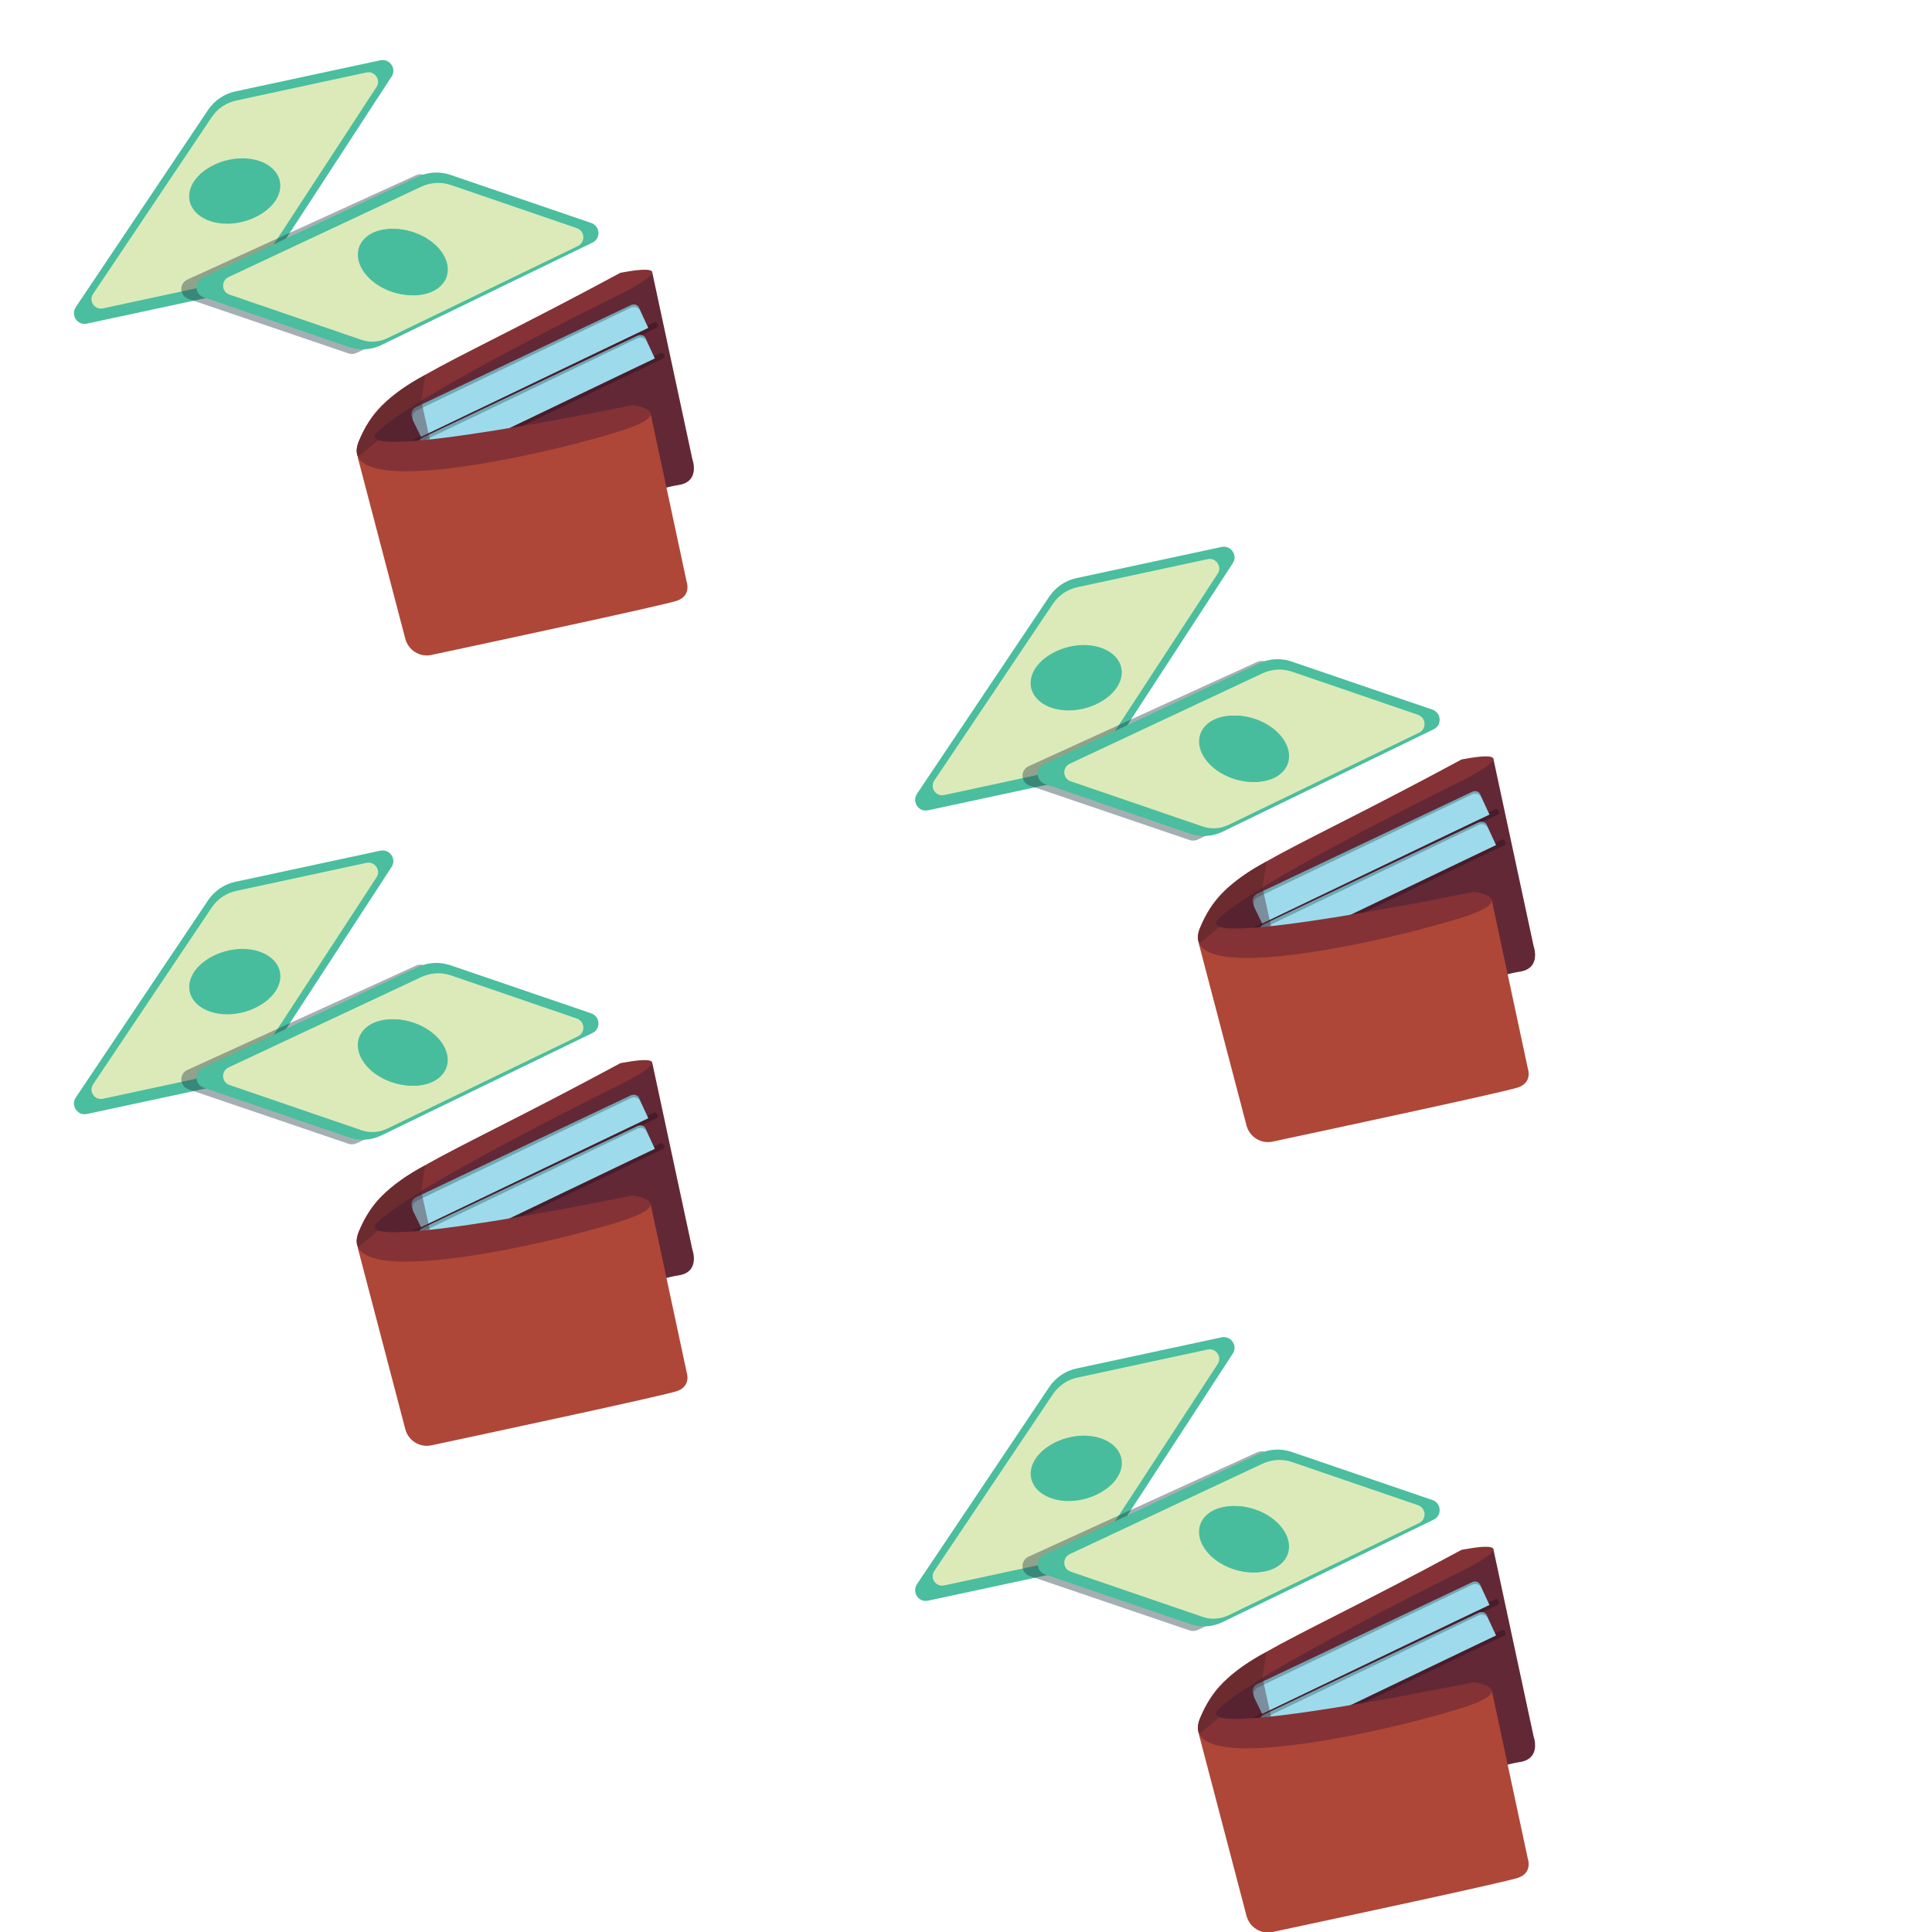 <?xml version="1.0" encoding="utf-8"?>
<!-- Generator: Adobe Illustrator 22.1.0, SVG Export Plug-In . SVG Version: 6.00 Build 0)  -->
<svg version="1.1" id="Layer_1" xmlns="http://www.w3.org/2000/svg" xmlns:xlink="http://www.w3.org/1999/xlink" x="0px" y="0px"
	 viewBox="0 0 1000 1000" style="enable-background:new 0 0 1000 1000;" xml:space="preserve">
<style type="text/css">
	.st0{fill:#491D2A;}
	.st1{fill:#632836;}
	.st2{fill:#4ABE9E;}
	.st3{fill:#DCEAB9;}
	.st4{fill:#48BD9D;}
	.st5{opacity:0.4;fill:#1F3742;enable-background:new    ;}
	.st6{fill:#6C2B2F;}
	.st7{fill:#491C2A;}
	.st8{fill:#72A7B4;}
	.st9{fill:#9DDBEC;}
	.st10{fill:#AE4737;}
	.st11{opacity:0.4;fill:#491D2A;enable-background:new    ;}
	.st12{fill:#843235;}
</style>
<path class="st0" d="M1032.6,196.6"/>
<g>
	<path class="st1" d="M337.5,140.5l20.9,97.3c0,0,4.3,11.7-7.5,13.3c-11.8,1.6-137.6,36.8-137.6,36.8l-21.6-64.6l25.3-20.1
		L337.5,140.5z"/>
	<g>
		<path class="st2" d="M39.2,159l68.5-102.1c3.3-4.9,8.4-8.4,14.2-9.6l75-16.1c4.8-1,8.5,4.3,5.8,8.4l-66.1,101.5
			c-3.3,5.1-8.4,8.6-14.3,9.8l-77.3,16.6C40.1,168.6,36.5,163.2,39.2,159z"/>
		<path class="st3" d="M48.2,152.1l61.4-91.5c3-4.4,7.5-7.5,12.8-8.6l67.3-14.5c4.3-0.9,7.6,3.9,5.2,7.5l-60,91.9
			c-2.5,3.9-6.5,6.6-11,7.5l-70.5,15.2C49,160.6,45.7,155.8,48.2,152.1z"/>
		
			<ellipse transform="matrix(0.978 -0.21 0.21 0.978 -17.979 27.79)" class="st4" cx="121.9" cy="98.6" rx="23.4" ry="16.3"/>
		
			<ellipse transform="matrix(0.978 -0.21 0.21 0.978 -18.109 27.605)" class="st4" cx="121" cy="99.1" rx="23.4" ry="16.3"/>
	</g>
	<g>
		<path class="st5" d="M97,144.7l118.3-54c1.3-0.6,2.8-0.7,4.2-0.2l80.3,27.3c4.7,1.6,5.2,8,0.7,10.1l-116,54.8
			c-1.3,0.6-2.9,0.7-4.2,0.2l-82.6-28.1C92.9,153.2,92.5,146.8,97,144.7z"/>
		<path class="st2" d="M104.9,143.7l111.3-52.2c5.4-2.6,11.6-2.9,17.2-0.9l72.6,24.8c4.7,1.6,5.1,8.1,0.6,10.2l-109,52.9
			c-5.4,2.7-11.7,3-17.3,1l-74.8-25.6C100.7,152.3,100.4,145.8,104.9,143.7z"/>
		<path class="st3" d="M118.3,143.4l99.8-46.8c4.8-2.2,10.3-2.6,15.4-0.8l65.1,22.3c4.2,1.5,4.5,7.2,0.6,9.2l-98.8,47.8
			c-4.2,2-9,2.3-13.3,0.8l-68.3-23.4C114.6,151.1,114.3,145.3,118.3,143.4z"/>
		
			<ellipse transform="matrix(0.324 -0.946 0.946 0.324 13.035 289.466)" class="st4" cx="209" cy="135.6" rx="16.3" ry="23.4"/>
		
			<ellipse transform="matrix(0.324 -0.946 0.946 0.324 12.306 288.423)" class="st4" cx="208" cy="135.6" rx="16.3" ry="23.4"/>
	</g>
	<path class="st6" d="M365.5,176.9"/>
	<g>
		<path class="st7" d="M338.5,166.8l-124.4,60.6c-0.8,0.4-0.8,1.6,0,2l0,0c0.3,0.2,0.7,0.2,0.9,0l125-59.8c0.6-0.3,0.8-1.1,0.4-1.7
			l-0.6-0.8C339.5,166.7,339,166.6,338.5,166.8z"/>
		<path class="st8" d="M326.2,158.1l-110.9,52.6c-2,1-2.9,3.4-1.9,5.5l4,8.2l118.1-54.7l-4.8-10.6
			C329.8,157.4,327.8,157.2,326.2,158.1z"/>
		<path class="st9" d="M326.7,159.2l-110.9,53.2c-2,1-2.9,3.4-1.9,5.5l4,8.2l117.6-56.4l-4.3-9C330.4,159.1,328.4,158.4,326.7,159.2
			z"/>
	</g>
	<g>
		<path class="st7" d="M341.9,182.7l-124.4,60.6c-0.8,0.4-0.8,1.6,0,2l0,0c0.3,0.2,0.7,0.2,0.9,0l125-59.8c0.6-0.3,0.8-1.1,0.4-1.7
			l-0.6-0.8C342.9,182.6,342.4,182.4,341.9,182.7z"/>
		<path class="st8" d="M329.6,173.9l-110.9,52.6c-2,1-2.9,3.4-1.9,5.5l4,8.2l118.1-54.7l-4.8-10.6
			C333.3,173.3,331.3,173,329.6,173.9z"/>
		<path class="st9" d="M330.1,175l-110.9,53.2c-2,1-2.9,3.4-1.9,5.5l4,8.2l117.6-56.4l-4.3-9C333.8,174.9,331.8,174.2,330.1,175z"/>
	</g>
	<path class="st10" d="M336.7,213.8l18.7,87.3c0,0,2.6,7.1-4.9,9.8c-6.1,2.2-95.9,21.4-127.2,28.1c-6,1.3-11.9-2.4-13.5-8.3
		l-24.7-94.2L336.7,213.8z"/>
	<polygon class="st11" points="217.1,203.1 224.3,235.6 191.6,235.6 191.8,223.2 	"/>
	<path class="st12" d="M323.2,151.2c0,0-111.7,54.8-128.3,72.7c-15.2,16.3,132.5-14.2,132.5-14.2s19.7,2.6,2,10.4
		c-17.7,7.9-158.5,44.1-143.7,8.3c12.4-30.1,33.1-32,135.4-87.2C321.1,141.3,356.7,133.6,323.2,151.2z"/>
	<path class="st6" d="M195.7,227.9L195.7,227.9c-2.2-0.7-2.6-2-0.8-3.9c3.7-4,12.2-9.8,23.1-16.5l2.1-13.4
		c-17.8,9.1-28.6,20.5-34.4,34.5c-1.3,3.2-1.4,5.8-0.4,7.9L195.7,227.9z"/>
</g>
<g>
	<path class="st1" d="M337.5,549.6l20.9,97.3c0,0,4.3,11.7-7.5,13.3C339,661.8,213.3,697,213.3,697l-21.6-64.6l25.3-20.1
		L337.5,549.6z"/>
	<g>
		<path class="st2" d="M39.2,568.1L107.7,466c3.3-4.9,8.4-8.4,14.2-9.6l75-16.1c4.8-1,8.5,4.3,5.8,8.4l-66.1,101.5
			c-3.3,5.1-8.4,8.6-14.3,9.8l-77.3,16.6C40.1,577.7,36.5,572.2,39.2,568.1z"/>
		<path class="st3" d="M48.2,561.2l61.4-91.5c3-4.4,7.5-7.5,12.8-8.6l67.3-14.5c4.3-0.9,7.6,3.9,5.2,7.5l-60,91.9
			c-2.5,3.9-6.5,6.6-11,7.5l-70.5,15.2C49,569.7,45.7,564.9,48.2,561.2z"/>
		
			<ellipse transform="matrix(0.978 -0.21 0.21 0.978 -103.849 36.904)" class="st4" cx="121.9" cy="507.7" rx="23.4" ry="16.3"/>
		
			<ellipse transform="matrix(0.978 -0.21 0.21 0.978 -103.98 36.719)" class="st4" cx="121" cy="508.2" rx="23.4" ry="16.3"/>
	</g>
	<g>
		<path class="st5" d="M97,553.8l118.3-54c1.3-0.6,2.8-0.7,4.2-0.2l80.3,27.3c4.7,1.6,5.2,8,0.7,10.1l-116,54.8
			c-1.3,0.6-2.9,0.7-4.2,0.2l-82.6-28.1C92.9,562.3,92.5,555.8,97,553.8z"/>
		<path class="st2" d="M104.9,552.8l111.3-52.2c5.4-2.6,11.6-2.9,17.2-0.9l72.6,24.8c4.7,1.6,5.1,8.1,0.6,10.2l-109,52.9
			c-5.4,2.7-11.7,3-17.3,1L105.5,563C100.7,561.4,100.4,554.9,104.9,552.8z"/>
		<path class="st3" d="M118.3,552.5l99.8-46.8c4.8-2.2,10.3-2.6,15.4-0.8l65.1,22.3c4.2,1.5,4.5,7.2,0.6,9.2l-98.8,47.8
			c-4.2,2-9,2.3-13.3,0.8l-68.3-23.4C114.6,560.2,114.3,554.4,118.3,552.5z"/>
		
			<ellipse transform="matrix(0.324 -0.946 0.946 0.324 -374.005 566.055)" class="st4" cx="209" cy="544.7" rx="16.3" ry="23.4"/>
		
			<ellipse transform="matrix(0.324 -0.946 0.946 0.324 -374.734 565.012)" class="st4" cx="208" cy="544.7" rx="16.3" ry="23.4"/>
	</g>
	<path class="st6" d="M365.5,586"/>
	<g>
		<path class="st7" d="M338.5,575.9l-124.4,60.6c-0.8,0.4-0.8,1.6,0,2l0,0c0.3,0.2,0.7,0.2,0.9,0l125-59.8c0.6-0.3,0.8-1.1,0.4-1.7
			l-0.6-0.8C339.5,575.8,339,575.7,338.5,575.9z"/>
		<path class="st8" d="M326.2,567.1l-110.9,52.6c-2,1-2.9,3.4-1.9,5.5l4,8.2l118.1-54.7l-4.8-10.6
			C329.8,566.5,327.8,566.3,326.2,567.1z"/>
		<path class="st9" d="M326.7,568.3l-110.9,53.2c-2,1-2.9,3.4-1.9,5.5l4,8.2l117.6-56.4l-4.3-9C330.4,568.2,328.4,567.5,326.7,568.3
			z"/>
	</g>
	<g>
		<path class="st7" d="M341.9,591.8l-124.4,60.6c-0.8,0.4-0.8,1.6,0,2l0,0c0.3,0.2,0.7,0.2,0.9,0l125-59.8c0.6-0.3,0.8-1.1,0.4-1.7
			l-0.6-0.8C342.9,591.7,342.4,591.5,341.9,591.8z"/>
		<path class="st8" d="M329.6,583l-110.9,52.6c-2,1-2.9,3.4-1.9,5.5l4,8.2l118.1-54.7l-4.8-10.6C333.3,582.3,331.3,582.1,329.6,583z
			"/>
		<path class="st9" d="M330.1,584.1l-110.9,53.2c-2,1-2.9,3.4-1.9,5.5l4,8.2l117.6-56.4l-4.3-9C333.8,584,331.8,583.3,330.1,584.1z"
			/>
	</g>
	<path class="st10" d="M336.7,622.9l18.7,87.3c0,0,2.6,7.1-4.9,9.8c-6.1,2.2-95.9,21.4-127.2,28.1c-6,1.3-11.9-2.4-13.5-8.3
		l-24.7-94.2L336.7,622.9z"/>
	<polygon class="st11" points="217.1,612.2 224.3,644.7 191.6,644.7 191.8,632.3 	"/>
	<path class="st12" d="M323.2,560.3c0,0-111.7,54.8-128.3,72.7c-15.2,16.3,132.5-14.2,132.5-14.2s19.7,2.6,2,10.4
		c-17.7,7.9-158.5,44.1-143.7,8.3c12.4-30.1,33.1-32,135.4-87.2C321.1,550.4,356.7,542.7,323.2,560.3z"/>
	<path class="st6" d="M195.7,637L195.7,637c-2.2-0.7-2.6-2-0.8-3.9c3.7-4,12.2-9.8,23.1-16.5l2.1-13.4
		c-17.8,9.1-28.6,20.5-34.4,34.5c-1.3,3.2-1.4,5.8-0.4,7.9L195.7,637z"/>
</g>
<g>
	<path class="st1" d="M772.9,392.4l20.9,97.3c0,0,4.3,11.7-7.5,13.3c-11.8,1.6-137.6,36.8-137.6,36.8l-21.6-64.6l25.3-20.1
		L772.9,392.4z"/>
	<g>
		<path class="st2" d="M474.6,410.9l68.5-102.1c3.3-4.9,8.4-8.4,14.2-9.6l75-16.1c4.8-1,8.5,4.3,5.8,8.4L572,393
			c-3.3,5.1-8.4,8.6-14.3,9.8l-77.3,16.6C475.5,420.5,471.9,415.1,474.6,410.9z"/>
		<path class="st3" d="M483.6,404l61.4-91.5c3-4.4,7.5-7.5,12.8-8.6l67.3-14.5c4.3-0.9,7.6,3.9,5.2,7.5l-60,91.9
			c-2.5,3.9-6.5,6.6-11,7.5l-70.5,15.2C484.4,412.5,481.1,407.7,483.6,404z"/>
		
			<ellipse transform="matrix(0.978 -0.21 0.21 0.978 -61.155 124.796)" class="st4" cx="557.3" cy="350.5" rx="23.4" ry="16.3"/>
		
			<ellipse transform="matrix(0.978 -0.21 0.21 0.978 -61.286 124.611)" class="st4" cx="556.4" cy="351" rx="23.4" ry="16.3"/>
	</g>
	<g>
		<path class="st5" d="M532.4,396.6l118.3-54c1.3-0.6,2.8-0.7,4.2-0.2l80.3,27.3c4.7,1.6,5.2,8,0.7,10.1l-116,54.8
			c-1.3,0.6-2.9,0.7-4.2,0.2l-82.6-28.1C528.3,405.1,527.9,398.7,532.4,396.6z"/>
		<path class="st2" d="M540.3,395.6l111.3-52.2c5.4-2.6,11.6-2.9,17.2-0.9l72.6,24.8c4.7,1.6,5.1,8.1,0.6,10.2l-109,52.9
			c-5.4,2.7-11.7,3-17.3,1l-74.8-25.6C536.2,404.2,535.8,397.7,540.3,395.6z"/>
		<path class="st3" d="M553.7,395.3l99.8-46.8c4.8-2.2,10.3-2.6,15.4-0.8L734,370c4.2,1.5,4.5,7.2,0.6,9.2L635.8,427
			c-4.2,2-9,2.3-13.3,0.8l-68.3-23.4C550,403,549.7,397.2,553.7,395.3z"/>
		
			<ellipse transform="matrix(0.324 -0.946 0.946 0.324 69.084 871.713)" class="st4" cx="644.5" cy="387.5" rx="16.3" ry="23.4"/>
		
			<ellipse transform="matrix(0.324 -0.946 0.946 0.324 68.356 870.67)" class="st4" cx="643.4" cy="387.5" rx="16.3" ry="23.4"/>
	</g>
	<path class="st6" d="M800.9,428.8"/>
	<g>
		<path class="st7" d="M773.9,418.8l-124.4,60.6c-0.8,0.4-0.8,1.6,0,2l0,0c0.3,0.2,0.7,0.2,0.9,0l125-59.8c0.6-0.3,0.8-1.1,0.4-1.7
			l-0.6-0.8C774.9,418.7,774.4,418.5,773.9,418.8z"/>
		<path class="st8" d="M761.6,410l-110.9,52.6c-2,1-2.9,3.4-1.9,5.5l4,8.2l118.1-54.7l-4.8-10.6C765.2,409.3,763.2,409.1,761.6,410z
			"/>
		<path class="st9" d="M762.1,411.1l-110.9,53.2c-2,1-2.9,3.4-1.9,5.5l4,8.2l117.6-56.4l-4.3-9C765.8,411,763.8,410.3,762.1,411.1z"
			/>
	</g>
	<g>
		<path class="st7" d="M777.3,434.6l-124.4,60.6c-0.8,0.4-0.8,1.6,0,2l0,0c0.3,0.2,0.7,0.2,0.9,0l125-59.8c0.6-0.3,0.8-1.1,0.4-1.7
			l-0.6-0.8C778.3,434.5,777.8,434.3,777.3,434.6z"/>
		<path class="st8" d="M765,425.8l-110.9,52.6c-2,1-2.9,3.4-1.9,5.5l4,8.2l118.1-54.7l-4.8-10.6C768.7,425.2,766.7,425,765,425.8z"
			/>
		<path class="st9" d="M765.5,426.9l-110.9,53.2c-2,1-2.9,3.4-1.9,5.5l4,8.2l117.6-56.4l-4.3-9C769.2,426.8,767.2,426.1,765.5,426.9
			z"/>
	</g>
	<path class="st10" d="M772.1,465.7l18.7,87.3c0,0,2.6,7.1-4.9,9.8c-6.1,2.2-95.9,21.4-127.2,28.1c-6,1.3-11.9-2.4-13.5-8.3
		l-24.7-94.2L772.1,465.7z"/>
	<polygon class="st11" points="652.5,455 659.7,487.5 627,487.5 627.2,475.1 	"/>
	<path class="st12" d="M758.6,403.1c0,0-111.7,54.8-128.3,72.7c-15.2,16.3,132.5-14.2,132.5-14.2s19.7,2.6,2,10.4
		c-17.7,7.9-158.5,44.1-143.7,8.3c12.4-30.1,33.1-32,135.4-87.2C756.5,393.2,792.1,385.5,758.6,403.1z"/>
	<path class="st6" d="M631.1,479.8L631.1,479.8c-2.2-0.7-2.6-2-0.8-3.9c3.7-4,12.2-9.8,23.1-16.5l2.1-13.4
		c-17.8,9.1-28.6,20.5-34.4,34.5c-1.3,3.2-1.4,5.8-0.4,7.9L631.1,479.8z"/>
</g>
<g>
	<path class="st1" d="M772.9,801.5l20.9,97.3c0,0,4.3,11.7-7.5,13.3c-11.8,1.6-137.6,36.8-137.6,36.8l-21.6-64.6l25.3-20.1
		L772.9,801.5z"/>
	<g>
		<path class="st2" d="M474.6,820l68.5-102.1c3.3-4.9,8.4-8.4,14.2-9.6l75-16.1c4.8-1,8.5,4.3,5.8,8.4L572,802.1
			c-3.3,5.1-8.4,8.6-14.3,9.8l-77.3,16.6C475.5,829.6,471.9,824.2,474.6,820z"/>
		<path class="st3" d="M483.6,813.1l61.4-91.5c3-4.4,7.5-7.5,12.8-8.6l67.3-14.5c4.3-0.9,7.6,3.9,5.2,7.5l-60,91.9
			c-2.5,3.9-6.5,6.6-11,7.5l-70.5,15.2C484.4,821.6,481.1,816.8,483.6,813.1z"/>
		
			<ellipse transform="matrix(0.978 -0.21 0.21 0.978 -147.026 133.909)" class="st4" cx="557.3" cy="759.6" rx="23.4" ry="16.3"/>
		
			<ellipse transform="matrix(0.978 -0.21 0.21 0.978 -147.156 133.724)" class="st4" cx="556.4" cy="760.1" rx="23.4" ry="16.3"/>
	</g>
	<g>
		<path class="st5" d="M532.4,805.7l118.3-54c1.3-0.6,2.8-0.7,4.2-0.2l80.3,27.3c4.7,1.6,5.2,8,0.7,10.1l-116,54.8
			c-1.3,0.6-2.9,0.7-4.2,0.2l-82.6-28.1C528.3,814.2,527.9,807.8,532.4,805.7z"/>
		<path class="st2" d="M540.3,804.7l111.3-52.2c5.4-2.6,11.6-2.9,17.2-0.9l72.6,24.8c4.7,1.6,5.1,8.1,0.6,10.2l-109,52.9
			c-5.4,2.7-11.7,3-17.3,1l-74.8-25.6C536.2,813.3,535.8,806.8,540.3,804.7z"/>
		<path class="st3" d="M553.7,804.4l99.8-46.8c4.8-2.2,10.3-2.6,15.4-0.8l65.1,22.3c4.2,1.5,4.5,7.2,0.6,9.2l-98.8,47.8
			c-4.2,2-9,2.3-13.3,0.8l-68.3-23.4C550,812.1,549.7,806.3,553.7,804.4z"/>
		
			<ellipse transform="matrix(0.324 -0.946 0.946 0.324 -317.956 1148.302)" class="st4" cx="644.5" cy="796.6" rx="16.3" ry="23.4"/>
		
			<ellipse transform="matrix(0.324 -0.946 0.946 0.324 -318.684 1147.259)" class="st4" cx="643.4" cy="796.6" rx="16.3" ry="23.4"/>
	</g>
	<path class="st6" d="M800.9,837.9"/>
	<g>
		<path class="st7" d="M773.9,827.8l-124.4,60.6c-0.8,0.4-0.8,1.6,0,2l0,0c0.3,0.2,0.7,0.2,0.9,0l125-59.8c0.6-0.3,0.8-1.1,0.4-1.7
			l-0.6-0.8C774.9,827.7,774.4,827.6,773.9,827.8z"/>
		<path class="st8" d="M761.6,819.1l-110.9,52.6c-2,1-2.9,3.4-1.9,5.5l4,8.2l118.1-54.7l-4.8-10.6
			C765.2,818.4,763.2,818.2,761.6,819.1z"/>
		<path class="st9" d="M762.1,820.2l-110.9,53.2c-2,1-2.9,3.4-1.9,5.5l4,8.2l117.6-56.4l-4.3-9C765.8,820.1,763.8,819.4,762.1,820.2
			z"/>
	</g>
	<g>
		<path class="st7" d="M777.3,843.7l-124.4,60.6c-0.8,0.4-0.8,1.6,0,2l0,0c0.3,0.2,0.7,0.2,0.9,0l125-59.8c0.6-0.3,0.8-1.1,0.4-1.7
			l-0.6-0.8C778.3,843.6,777.8,843.4,777.3,843.7z"/>
		<path class="st8" d="M765,834.9l-110.9,52.6c-2,1-2.9,3.4-1.9,5.5l4,8.2l118.1-54.7l-4.8-10.6C768.7,834.3,766.7,834,765,834.9z"
			/>
		<path class="st9" d="M765.5,836l-110.9,53.2c-2,1-2.9,3.4-1.9,5.5l4,8.2l117.6-56.4l-4.3-9C769.2,835.9,767.2,835.2,765.5,836z"/>
	</g>
	<path class="st10" d="M772.1,874.8l18.7,87.3c0,0,2.6,7.1-4.9,9.8c-6.1,2.2-95.9,21.4-127.2,28.1c-6,1.3-11.9-2.4-13.5-8.3
		l-24.7-94.2L772.1,874.8z"/>
	<polygon class="st11" points="652.5,864.1 659.7,896.6 627,896.6 627.2,884.2 	"/>
	<path class="st12" d="M758.6,812.2c0,0-111.7,54.8-128.3,72.7c-15.2,16.3,132.5-14.2,132.5-14.2s19.7,2.6,2,10.4
		c-17.7,7.9-158.5,44.1-143.7,8.3c12.4-30.1,33.1-32,135.4-87.2C756.5,802.3,792.1,794.6,758.6,812.2z"/>
	<path class="st6" d="M631.1,888.9L631.1,888.9c-2.2-0.7-2.6-2-0.8-3.9c3.7-4,12.2-9.8,23.1-16.5l2.1-13.4
		c-17.8,9.1-28.6,20.5-34.4,34.5c-1.3,3.2-1.4,5.8-0.4,7.9L631.1,888.9z"/>
</g>
</svg>
